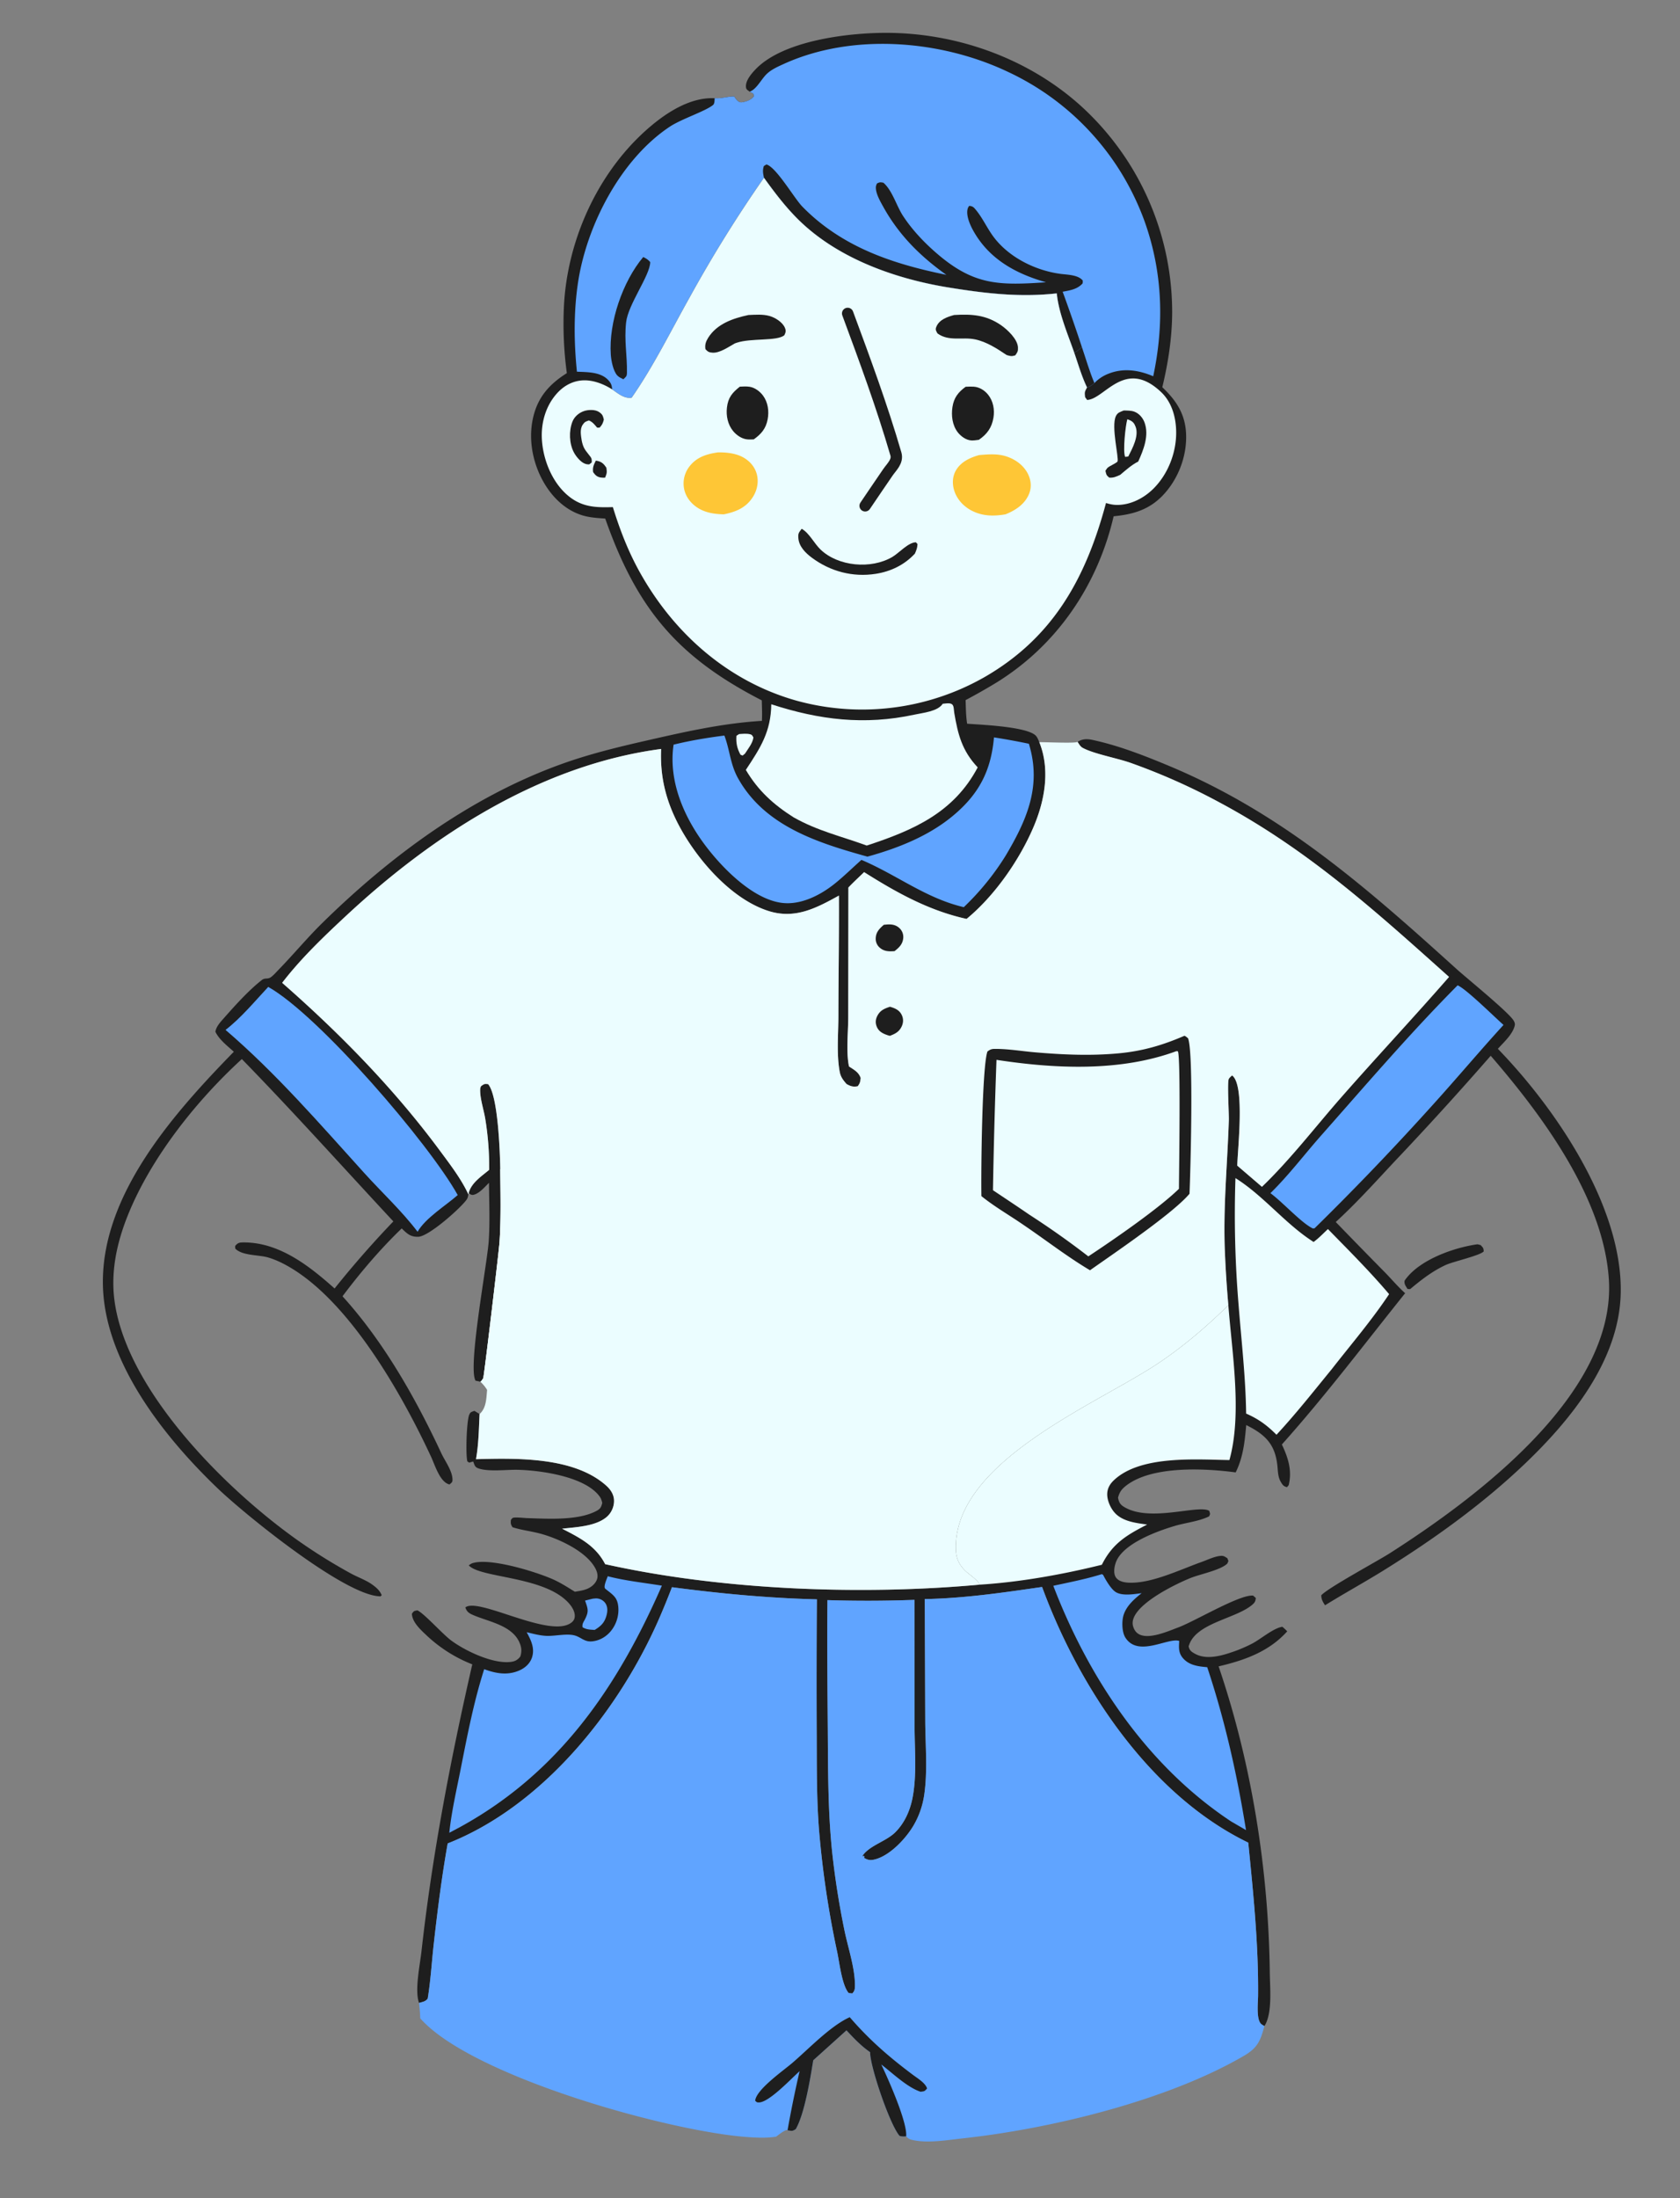 <svg width="221" height="289" fill="none" xmlns="http://www.w3.org/2000/svg"><rect width="100%" height="100%" fill="#808080" stroke="none"/><path d="M194.363 163.59l.421.11c.31.353.373.363.394.823-.423.536-4.055 1.349-5.004 1.791-1.764.82-3.185 1.929-4.673 3.17l-.344-.016c-.084-.144-.32-.479-.362-.658-.091-.386-.035-.44.183-.723 1.964-2.547 6.349-4.073 9.385-4.497zm-130.011-9.787a39.778 39.778 0 00-.524-6.751c-.192-1.156-.709-2.679-.662-3.839.009-.195.052-.262.122-.42.424-.284.418-.313.919-.257 1.305 1.479 1.568 8.905 1.6 11.194.028 3.162.108 6.345-.088 9.503-.07 1.127-2.036 17.679-2.154 17.977-.008.02-.236.341-.243.349-.033.037-.076.064-.114.097l-.65-.133c-1.042-1.726 1.511-15.264 1.728-18.288.181-2.543.056-5.172.04-7.724-.545.531-1.278 1.411-2.039 1.576-.287.062-.395-.077-.634-.211.321-1.348 1.69-2.223 2.7-3.073z" fill="#1E1E1E"/><path d="M141.753 97.536c.88-.552 1.636-.337 2.602-.111 3.186.742 6.494 2.042 9.515 3.307 14.897 6.242 25.94 16.013 37.743 26.675 1.35 1.219 6.908 5.723 7.513 6.792.226.4.177.583.019.998-.373.979-1.408 1.919-2.105 2.697 7.686 7.919 16.392 20.78 16.163 32.097-.18 8.855-6.554 16.695-12.698 22.54-5.551 5.281-11.9 9.834-18.396 13.875-2.571 1.6-5.232 3.051-7.804 4.648-.292-.458-.48-.745-.498-1.31.839-.964 7.394-4.495 9.018-5.533 11.347-7.251 29.786-20.955 28.816-36.005-.688-10.663-8.729-21.529-15.542-29.399a449.663 449.663 0 01-12.651 13.902c-2.513 2.686-5.018 5.467-7.732 7.952a868.135 868.135 0 006.431 6.584c.896.914 1.745 1.928 2.696 2.779-5.37 6.698-10.482 13.48-16.215 19.887.822 1.747 1.365 3.418.895 5.352l-.22.261c-.473-.106-.593-.313-.828-.713-.341-.581-.364-1.268-.42-1.921-.256-2.942-1.541-4.255-4.117-5.53-.193 2.167-.404 4.244-1.389 6.222-4.022-.535-11.09-.921-14.479 1.797-.559.449-.822.845-.997 1.534.122.584.262.88.785 1.201 3.409 2.092 9.798-.343 11.217.523.099.39.176.361-.034.735-1.416.671-3.006.807-4.497 1.246-2.367.697-6.871 2.344-7.755 4.796-.2.556-.353 1.402-.022 1.934.333.535 1.045.693 1.63.728 2.994.178 6.821-1.707 9.657-2.713.741-.263 1.717-.743 2.499-.804.427-.033.549.087.899.304l.145.366c-.066.128-.091.289-.198.386-.93.836-3.5 1.343-4.737 1.832-1.851.731-8.329 3.783-7.611 6.349.118.421.338.801.725 1.032 1.327.792 3.927-.381 5.244-.873 2.209-.825 8.042-4.339 9.823-4.176l.354.31c-.037.476-.158.641-.531.948-2.229 1.832-7.488 2.363-8.302 5.43.119.517.327.672.787.935 1.453.833 3.343.345 4.827-.158a19.125 19.125 0 002.78-1.175c1.114-.587 2.746-2.011 3.933-2.191.226.195.439.38.641.6-2.399 2.668-5.618 3.808-9.027 4.605 4.365 12.809 6.575 26.81 6.734 40.329.023 1.944.33 5.027-.579 6.742-.041.075-.089.146-.134.22-.116-.068-.277-.159-.381-.238-.722-.556-.454-2.873-.446-3.753.061-6.773-.623-13.389-1.293-20.124-12.95-6.268-22.276-20.433-27.121-33.613-5.133.745-10.233 1.494-15.434 1.591l.062 16.123c.023 3.136.321 6.507-.132 9.607a11.191 11.191 0 01-.888 3.036c-.146.321-.307.635-.483.941-1.019 1.765-3.194 4.104-5.239 4.549-.517.112-.854.042-1.306-.235l.058-.154-.112-.15-.03.199-.091-.208c.946-1.341 3.095-1.853 4.299-3.063 1.219-1.224 1.936-2.859 2.259-4.541.577-3.006.262-6.365.262-9.433l-.011-16.566c-3.834.139-7.613.15-11.449.033-.06 5.642.002 11.294.043 16.936.039 5.426.012 10.85.581 16.254.375 3.43.911 6.834 1.609 10.214.459 2.236 1.387 4.962 1.381 7.202-.001.483-.005.739-.345 1.105l-.477-.05c-.885-1.035-1.206-3.936-1.502-5.355a126.251 126.251 0 01-2.411-16.244c-.315-4.128-.275-8.279-.293-12.417-.03-5.916-.021-11.832.025-17.747-6.409-.162-12.713-.757-19.067-1.596a100.09 100.09 0 01-1.683 4.118c-5.294 12.122-15.3 24.641-27.819 29.567-.785 4.409-1.351 8.91-1.848 13.359-.263 2.351-.396 4.723-.782 7.058-.34.399-.65.406-1.138.556-.596-1.643.118-4.969.317-6.756 1.428-12.779 3.825-25.233 6.687-37.759a18.649 18.649 0 01-3.207-1.628 18.713 18.713 0 01-2.837-2.211c-.767-.721-1.861-1.716-1.9-2.818.272-.378.257-.353.716-.444.86.366 3.303 3.104 4.423 3.94 1.874 1.399 5.54 3.136 7.872 2.837.569-.073.895-.253 1.255-.711.19-.623.177-1.103-.065-1.716-.954-2.422-4.16-2.84-6.248-3.779-.508-.228-.737-.432-.923-.952 1.665-1.377 10.88 3.985 13.822 2.083.316-.204.523-.442.567-.83.069-.62-.303-1.256-.687-1.71-3.128-3.691-11.63-3.35-13.248-5.069.207-.177.377-.275.644-.341 2.426-.604 8.162 1.17 10.416 2.164 1.01.447 1.952 1.057 2.89 1.637.51-.085 1.046-.158 1.532-.342.59-.223 1.171-.678 1.382-1.292.162-.474.022-.984-.2-1.413-1.177-2.261-4.835-3.931-7.198-4.578-1.225-.335-2.513-.468-3.718-.856-.25-.429-.243-.473-.206-.971.09-.087.15-.221.268-.262.335-.117 1.446.023 1.841.035 2.69.084 6.755.356 9.174-.961.515-.281.601-.514.734-1.041-.074-.291-.14-.545-.316-.795-1.88-2.674-7.812-3.487-10.814-3.555-1.474-.033-3.736.278-5.115-.17-.544-.176-.539-.443-.735-.922l-.526.148-.242-.162c-.239-.943-.1-5.256.24-6.106.164-.41.306-.393.695-.537l.672.415c-.09 1.969-.124 3.998-.47 5.94 5.344-.141 12.883-.326 17.129 3.472.6.538 1.04 1.212 1.03 2.044a2.826 2.826 0 01-.974 2.085c-1.468 1.238-4.018 1.325-5.86 1.537 2.324 1.187 4.418 2.239 5.666 4.663 15.323 3.414 33.649 4.115 49.252 2.695-.179-.594-1.45-1.38-1.952-1.893-.922-.943-1.19-1.832-1.176-3.125.124-11.19 18.059-18.518 26.203-23.811 3.443-2.236 6.73-5.037 9.652-7.917a147.441 147.441 0 01-.438-6.644c-.286-5.939.311-11.741.503-17.662.027-.853-.224-5.013-.009-5.432.096-.187.282-.31.423-.466.09.063.123.081.209.184 1.417 1.692.565 9.209.482 11.671l3.248 2.786c3.723-3.573 7.025-7.886 10.434-11.769 4.674-5.323 9.522-10.491 14.178-15.824-9.713-8.691-18.578-16.73-30.202-22.945a82.742 82.742 0 00-11.751-5.22c-1.738-.607-4.827-1.175-6.245-1.956-.302-.167-.485-.506-.665-.784z" fill="#1E1E1E"/><path d="M77.948 210.191c.197-.022.406-.052.605-.035.418.038.838.27 1.077.617.323.47.303 1.055.164 1.58-.258.978-.723 1.424-1.565 1.94-.584-.04-1.081-.036-1.596-.352-.075-.476.14-.679.34-1.089.445-.916.41-1.229.068-2.193-.026-.074-.054-.147-.081-.221l.988-.247zm113.799-80.647c1.152.495 4.834 4.152 6.038 5.208-3.111 3.402-6.072 6.932-9.163 10.349a365.195 365.195 0 01-15.686 16.381l-.21.039c-1.474-.67-4.03-3.505-5.606-4.65 2.39-2.334 4.486-5.111 6.706-7.62 5.869-6.634 11.676-13.424 17.921-19.707zm-46.799 77.415l.166.1c.333.652.972 1.756 1.568 2.194.853.627 2.491.334 3.497.208-.963.765-1.985 1.651-2.373 2.866-.252.789-.231 2.228.223 2.956 1.661 2.668 5.633-.027 7.094.457-.052.887-.111 1.588.517 2.295.824.927 2.004 1.054 3.167 1.16 2.333 7.004 3.931 14.133 5.103 21.418l-1.957-1.138c-11.001-7.269-18.72-18.803-23.394-30.984 2.156-.468 4.278-.876 6.389-1.532z" fill="#60A4FF"/><path d="M79.948 207.234c2.298.599 4.773.854 7.121 1.239-5.804 13.274-13.465 24.54-26.491 31.706l-1.474.784c.29-2.776.94-5.566 1.482-8.305.878-4.435 1.727-8.892 3.109-13.203 1.557.576 3.117.856 4.687.137.733-.335 1.352-.909 1.604-1.689.39-1.204-.136-2.271-.702-3.31.87.211 1.814.466 2.713.485 1.056.021 2.546-.324 3.546-.073.886.221 1.31.89 2.338.792.99-.094 1.869-.606 2.491-1.372a4.43 4.43 0 00.96-2.356 4.43 4.43 0 00-.002-.859c-.105-.977-.47-1.362-1.216-1.947-.033-.026-.474-.361-.52-.419-.225-.285.233-1.255.354-1.61z" fill="#60A4FF"/><path d="M162.521 154.889c3.735 2.347 6.564 6.037 10.28 8.397.674-.49 1.276-1.127 1.886-1.696 2.723 2.789 5.528 5.583 8.048 8.556-2.256 3.401-5.034 6.644-7.547 9.865-2.378 2.906-4.714 5.869-7.268 8.622-1.265-1.267-2.355-2.06-3.994-2.786-.063-4.799-.628-9.599-1.001-14.381a142.838 142.838 0 01-.404-16.577zm-.935 16.708c.486 6.262 1.832 14.332.14 20.363-4.385-.061-11.709-.661-15.209 2.663-.519.492-.856 1.083-.865 1.811-.011.925.524 2.058 1.206 2.673 1.062.96 2.685 1.145 4.05 1.331-2.701 1.387-4.561 2.479-5.962 5.287-5.13 1.272-10.812 2.294-16.087 2.618-.179-.595-1.45-1.38-1.952-1.894-.922-.943-1.19-1.831-1.176-3.124.124-11.19 18.059-18.519 26.203-23.811 3.442-2.237 6.73-5.037 9.652-7.917z" fill="#EBFDFF"/><path d="M121.651 210.236c5.201-.097 10.301-.846 15.434-1.591 4.845 13.18 14.171 27.345 27.121 33.613.67 6.735 1.354 13.351 1.293 20.124-.008.879-.276 3.197.446 3.753.103.079.265.17.381.238-.506 1.918-.896 2.868-2.681 3.909-10.124 5.904-25.413 9.595-36.975 10.855-2.039.222-4.705.686-6.705.196-.343-.084-.532-.189-.761-.466-.334.04-.546.033-.871-.056-1.275-1.468-3.873-9.076-3.872-11.004-1.187-.823-2.132-1.82-3.11-2.871l-4.37 3.936c-.388 2.379-1.139 7.05-2.304 9.054-.481.304-.506.24-1.077.145l-.075-.054c-.553.189-.968.557-1.434.903-1.181.185-2.376.141-3.563.063-10.326-.676-36.501-7.983-43.243-15.618a27.376 27.376 0 00-.161-2.031c.489-.15.797-.157 1.138-.556.386-2.335.519-4.707.782-7.058.497-4.449 1.063-8.95 1.848-13.359 12.518-4.926 22.524-17.445 27.818-29.567a100.09 100.09 0 001.684-4.118c6.354.839 12.658 1.434 19.067 1.596-.046 5.915-.055 11.831-.025 17.747.018 4.138-.023 8.289.292 12.417a126.428 126.428 0 002.412 16.244c.296 1.419.617 4.32 1.502 5.355l.477.05c.34-.366.343-.622.345-1.105.006-2.24-.922-4.966-1.381-7.202a109.15 109.15 0 01-1.609-10.214c-.569-5.404-.542-10.828-.581-16.254-.041-5.642-.103-11.294-.044-16.936 3.837.117 7.616.106 11.449-.033l.012 16.566c-.001 3.068.315 6.427-.262 9.433-.323 1.682-1.04 3.317-2.259 4.541-1.205 1.21-3.353 1.722-4.299 3.063l.09.208.031-.199.112.15-.058.154c.452.277.788.347 1.306.235 2.044-.445 4.22-2.784 5.238-4.549a10.848 10.848 0 00.876-1.923 11.148 11.148 0 00.496-2.054c.453-3.1.155-6.471.132-9.607l-.062-16.123z" fill="#60A4FF"/><path d="M105.185 272.306c-1.113.989-4.069 4.162-5.386 4.109-.286-.012-.215-.021-.456-.217.112-1.46 3.678-3.941 4.892-4.982 2.17-1.86 5.001-4.857 7.546-6.007 2.549 2.963 5.226 5.279 8.347 7.607.576.429 1.626 1.06 1.827 1.767-.339.386-.34.36-.854.428-1.772-.584-3.676-2.443-5.175-3.586.902 1.869 3.443 7.588 3.278 9.443-.334.04-.547.033-.871-.056-1.275-1.468-3.873-9.076-3.872-11.004-1.187-.823-2.132-1.82-3.11-2.871l-4.371 3.936c-.388 2.379-1.138 7.05-2.303 9.054-.481.304-.506.24-1.077.145.462-2.603.99-5.191 1.585-7.766zm-6.564-260.25c-.25-.203-.455-.252-.49-.595-.082-.829.671-1.718 1.202-2.284 3.579-3.818 12.059-4.83 16.994-4.858 9.951-.057 20.065 3.728 27.142 10.827a36.9 36.9 0 014.566 5.57 34.575 34.575 0 011.417 2.304 34.433 34.433 0 01.849 1.592 39.848 39.848 0 01.769 1.63 40.467 40.467 0 01.688 1.668 36.94 36.94 0 011.561 5.176 37.967 37.967 0 01.49 2.66 38.546 38.546 0 01.293 2.688 38.604 38.604 0 01.084 1.802c.007.3.01.6.009.902-.018 3.29-.526 6.58-1.297 9.773 1.838 1.738 3.017 3.52 3.129 6.138.124 2.927-1.041 5.972-3.066 8.085-1.82 1.898-3.927 2.499-6.465 2.744-2.103 9.043-7.433 16.915-15.379 21.84a78.431 78.431 0 01-4.093 2.327c.034 1.037.04 2.079.201 3.105 1.819.137 8.018.381 9.069 1.614.195.229.31.543.425.816 1.439 3.571.736 7.592-.715 11.039-1.851 4.398-5.155 9.157-8.854 12.195-4.963-1.091-9.214-3.461-13.476-6.15-.694.669-1.407 1.324-2.071 2.022l-.021 17.032c.004 1.972-.302 4.586.1 6.492.649.435 1.271.74 1.537 1.518-.063.526-.077.655-.38 1.082-.59.122-.947.012-1.477-.288-.447-.512-.77-.919-.898-1.599-.434-2.307-.176-4.988-.174-7.344.004-5.275.099-10.556.069-15.831-2.945 1.623-5.723 3.114-9.182 2.048-5.08-1.566-9.764-7.1-12.08-11.684-1.566-3.099-2.285-6.181-2.124-9.643-15.778 2.093-29.98 11.267-41.407 21.899-2.953 2.747-5.988 5.642-8.448 8.85 7.601 6.657 14.747 13.952 20.769 22.092 1.317 1.781 2.798 3.707 3.725 5.716-.055.334-.08.5-.29.776-.9 1.183-4.93 4.757-6.296 4.801-1.03.033-1.467-.404-2.18-1.096-2.826 2.715-5.437 5.79-7.79 8.921 5.415 5.961 9.618 13.389 13.007 20.652.477 1.021 1.517 2.391 1.458 3.553-.014.276-.196.355-.38.535-1.253-.259-1.924-2.543-2.428-3.627-3.806-8.184-10.467-19.918-18.217-24.705-.99-.612-2.065-1.162-3.182-1.498-1.228-.371-3.183-.231-4.2-1.03-.232-.183-.157-.166-.18-.495.286-.338.47-.454.93-.463 4.787-.1 8.784 3.056 12.15 6.052a130.825 130.825 0 017.731-8.82c-6.642-7.131-13.122-14.363-19.93-21.343-5.99 5.474-11.976 13.001-15.005 20.556-1.431 3.571-2.262 7.359-1.748 11.21 1.61 12.079 15.298 25.524 25.065 32.176a73.26 73.26 0 006.02 3.685c.92.503 2.042.886 2.88 1.507.525.388.93.749 1.186 1.354l-.156.152c-4.626-.024-17.846-10.78-21.364-14.142-7.069-6.756-14.978-16.68-15.157-26.841-.208-11.884 9.415-22.615 17.225-30.619-.864-.786-1.91-1.567-2.427-2.627.11-.701.666-1.279 1.123-1.797 1.475-1.672 3.214-3.605 4.957-4.982.43-.34.696-.124 1.102-.325.333-.164.86-.773 1.13-1.051 1.963-2.012 3.755-4.185 5.764-6.156 8.995-8.825 19.544-16.607 31.49-20.897 3.641-1.308 7.273-2.192 11.035-3.05 5.142-1.171 10.013-2.288 15.293-2.618.046-.898.008-1.795-.016-2.694-11.124-5.704-16.454-12.11-20.595-23.9-.833-.058-1.68-.107-2.497-.29-2.229-.502-4.02-2.027-5.246-3.907-1.717-2.632-2.454-6.039-1.736-9.118.627-2.687 2.16-4.376 4.429-5.806a48.103 48.103 0 01-.39-8.634c.386-8.593 4.26-17.37 10.671-23.176 2.424-2.195 5.769-4.503 9.172-4.334.894.065 1.675-.237 2.555-.232.114.152.29.434.446.56.217.174.352.236.623.194.562-.086 1.186-.305 1.525-.78l-.059-.325-.489-.275z" fill="#1E1E1E"/><path d="M97.228 96.51c.484-.028.99-.094 1.464.03.271.07.278.197.418.416-.093.754-.708 1.5-1.113 2.133l-.31.25-.279-.115c-.452-.828-.598-1.545-.534-2.485l.354-.23z" fill="#EBFDFF"/><path d="M35.285 129.753c6.675 3.738 21.19 20.647 24.927 27.366-1.592 1.399-4.25 3.023-5.281 4.824-2.046-2.703-4.71-5.177-6.993-7.699-5.854-6.467-11.633-13.151-18.268-18.837 2.077-1.611 3.82-3.733 5.615-5.654z" fill="#60A4FF"/><path d="M124.011 92.528c.275-.024.593-.077.867-.053.673.06.552.641.647 1.212.485 2.881 1.023 5.008 3.089 7.204-3.148 5.954-8.463 8.27-14.597 10.278-3.355-1.227-6.48-1.927-9.638-3.719-2.653-1.688-4.655-3.502-6.268-6.228 1.925-2.915 3.3-5.005 3.349-8.63 6.324 2.057 12.252 2.785 18.822 1.367 1.163-.251 3.083-.427 3.729-1.431z" fill="#EBFDFF"/><path d="M95.29 96.707c.722 1.89.763 3.763 1.803 5.624 3.52 6.304 10.509 8.484 17.016 10.295 4.027-1.113 8.074-2.71 11.306-5.418 3.375-2.826 4.961-5.899 5.339-10.261 1.54.24 3.072.52 4.598.838.066.228.129.458.187.688 1.356 5.241-.591 9.552-3.244 14.019a34.426 34.426 0 01-5.512 6.778c-5.025-1.185-8.819-4.254-13.462-6.217-1.189 1.048-2.327 2.184-3.566 3.169-1.913 1.518-4.491 2.823-6.994 2.47-3.826-.54-7.81-4.646-10.013-7.582-2.811-3.748-4.84-8.461-4.138-13.207 2.184-.537 4.451-.913 6.68-1.196zm3.33-84.652c.945-.336 1.538-1.697 2.312-2.396.619-.56 1.436-.916 2.191-1.26 9.031-4.1 20.615-3.142 29.422 1.026a32.333 32.333 0 011.544.764 36.454 36.454 0 011.505.84 33.094 33.094 0 011.46.913 33.905 33.905 0 012.776 2.038 33.34 33.34 0 011.943 1.703 33.919 33.919 0 011.222 1.214 38.228 38.228 0 011.16 1.274 37.142 37.142 0 011.096 1.33 32.667 32.667 0 011.028 1.38 34.048 34.048 0 011.411 2.166 35.327 35.327 0 012.638 5.413c.103.268.203.537.299.808 2.324 6.609 2.526 13.377 1.077 20.2-1.925-.814-3.923-1.125-5.925-.319a5.013 5.013 0 00-1.81 1.215c-.329.258-.562.458-.97.578-.704-1.45-1.163-3.065-1.69-4.589-.856-2.456-2.039-5.19-2.292-7.783-4.869.546-9.414.007-14.212-.77-6.804-1.1-14.082-3.638-19.227-8.395-1.948-1.802-3.536-3.892-5.081-6.035a175.043 175.043 0 00-9.845 15.851c-2.436 4.349-4.714 8.98-7.563 13.067-.986.147-1.8-.566-2.566-1.097-.03-.495-.12-.773-.446-1.15-1.007-1.157-2.775-1.108-4.183-1.173-.398-3.875-.436-7.92.152-11.776 1.144-7.499 5.626-16.18 12.085-20.45 1.525-1.009 4.655-2.01 5.67-2.84.216-.177.185-.618.219-.89.893.066 1.675-.236 2.555-.23.114.152.29.433.446.56.217.174.351.236.623.194.561-.087 1.185-.306 1.525-.78l-.059-.326-.49-.275z" fill="#60A4FF"/><path d="M142.311 45.605c.538 1.574 1.005 3.231 1.658 4.758-.329.258-.561.459-.97.579-.704-1.45-1.163-3.066-1.69-4.59.443-.174.669-.418 1.002-.747zM84.615 33.791c.387.193.638.335.921.665-.019 1.763-2.913 5.547-3.173 7.929-.268 2.45.154 4.33.11 6.63-.009.49-.13.514-.469.848-.264-.131-.578-.265-.785-.48-.556-.578-.82-1.99-.872-2.766-.284-4.23 1.56-9.6 4.268-12.825z" fill="#1E1E1E"/><path d="M100.497 23.37c-.121-.579-.201-.953-.016-1.538l.341-.21c1.288.347 3.624 4.395 4.7 5.516a25.301 25.301 0 003.654 3.104c4.588 3.22 9.889 4.782 15.317 5.893-3.419-2.426-6.225-5.216-8.279-8.905-.381-.684-.92-1.615-.991-2.396-.028-.302.017-.453.144-.717.387-.18.42-.17.843-.095 1.18 1.028 1.715 3.037 2.573 4.351 1.211 1.854 2.805 3.531 4.48 4.97 4.828 4.146 8.091 4.194 14.179 3.779l.157-.012c-4.026-1.14-7.545-3.084-9.616-6.868-.399-.728-.943-1.982-.677-2.835.043-.139.106-.221.182-.337.464.022.607.186.895.533.852 1.032 1.421 2.29 2.199 3.376 1.994 2.785 5.527 4.56 8.869 5.02.909.125 2.383.115 2.987.891-.02.367.058.325-.252.594-.674.586-1.546.714-2.396.87.88 2.404 1.72 4.82 2.521 7.252-.333.328-.559.572-1.002.747-.856-2.455-2.039-5.19-2.292-7.783-4.869.546-9.414.007-14.212-.77-6.804-1.1-14.082-3.638-19.227-8.395-1.948-1.802-3.536-3.892-5.081-6.035z" fill="#1E1E1E"/><path d="M100.497 23.37c1.545 2.144 3.134 4.233 5.082 6.035 5.144 4.758 12.422 7.294 19.226 8.396 4.799.776 9.344 1.315 14.212.77.253 2.592 1.436 5.327 2.292 7.782.527 1.524.986 3.14 1.69 4.59-.32.582-.33.618-.251 1.277l.26.362c2.306-.084 4.95-5.559 9.731-1.036 1.439 1.36 1.973 3.372 1.984 5.3.014 2.703-1.086 5.522-3.02 7.428-1.251 1.234-2.985 2.124-4.773 2.111-.512-.004-.953-.1-1.437-.253-2.634 9.816-6.899 17.672-16.014 22.909a33.085 33.085 0 01-2.113 1.1 31.404 31.404 0 01-2.188.943 33.276 33.276 0 01-2.252.78 32.272 32.272 0 01-5.43 1.165 34.686 34.686 0 01-1.58.161 31.183 31.183 0 01-1.587.084 31.776 31.776 0 01-3.175-.066 33.525 33.525 0 01-2.369-.252 32 32 0 01-2.345-.426 35.423 35.423 0 01-1.543-.378c-9.014-2.497-16.174-8.779-20.7-16.86-1.538-2.746-2.652-5.619-3.576-8.62-2.372.079-4.234-.008-6.102-1.685-1.997-1.791-3.134-4.738-3.244-7.395-.088-2.146.575-4.344 2.052-5.938.915-.989 2.102-1.615 3.462-1.65 1.3-.032 2.65.5 3.734 1.188.767.53 1.58 1.243 2.567 1.096 2.848-4.087 5.126-8.718 7.562-13.066a175.05 175.05 0 019.845-15.851z" fill="#EBFDFF"/><path d="M78.38 60.563c.066.01.133.017.2.031.591.128.858.409 1.186.896.092.623.072.723-.166 1.309-.222.005-.357.017-.587-.022-.495-.083-.71-.32-.989-.703-.09-.637.084-.96.356-1.511zm-.993-.875c.354.468.49.512.45 1.116l-.327.254c-.237-.012-.291 0-.54-.086-.58-.197-1.203-.973-1.477-1.493-.616-1.165-.67-2.809-.194-4.034.257-.663.857-1.176 1.523-1.4.573-.194 1.492-.23 2.01.141.445.319.47.476.602.977-.123.48-.222.703-.564 1.063l-.323-.007c-.331-.391-.585-.738-1.074-.941-.429.144-.566.181-.83.58-.399.605-.213 1.444-.113 2.105.171.787.352 1.105.857 1.725zm28.074 9.834c.987.546 1.638 1.926 2.484 2.734 2.321 2.218 6.634 2.613 9.435.972.889-.52 2.092-1.916 3.103-1.931l.212.23c-.02.504-.148.808-.344 1.262-1.379 1.485-3.172 2.35-5.164 2.657-2.999.464-5.939-.307-8.374-2.112-.84-.623-1.707-1.47-1.79-2.581-.049-.653.059-.717.438-1.231zm42.363-15.553c.447.01.959-.006 1.383.15.636.233 1.126.806 1.355 1.43.624 1.702-.129 3.587-.832 5.134-.888.449-1.609 1.11-2.367 1.745-.508.23-.869.41-1.445.367-.401-.337-.382-.385-.499-.903.275-.477.411-.497.887-.763.132-.073.649-.34.702-.457.204-.452-.859-4.6-.219-5.957.235-.497.568-.546 1.035-.746z" fill="#1E1E1E"/><path d="M148.296 55.122c.086.031.174.057.258.093.465.198.657.424.834.895.46 1.228-.422 2.83-.966 3.911l-.413.046c-.322-.733.042-4.107.287-4.945z" fill="#EBFDFF"/><path d="M97.323 50.836c.423-.023.87-.05 1.29.015.692.11 1.35.608 1.759 1.158.665.895.812 2.063.608 3.136-.23 1.214-.844 1.918-1.823 2.621-.3.014-.613.03-.912-.006-.708-.086-1.384-.565-1.823-1.108-.692-.855-.92-1.992-.795-3.07.15-1.31.694-1.948 1.696-2.746zm29.705.014c.349-.017.7-.035 1.05-.013.753.048 1.441.474 1.907 1.057.675.842.875 1.97.701 3.02-.218 1.319-.84 2.167-1.92 2.91-.32.044-.659.097-.983.082-.692-.033-1.383-.542-1.793-1.07-.713-.922-.871-2.19-.699-3.315.19-1.233.75-1.95 1.737-2.671zm-28.571-9.434c.904-.036 1.878-.12 2.758.124.752.208 1.734.815 2.041 1.565.174.423.091.6-.079.976-.983.8-4.376.347-6.262.981l-.241.084c-.808.443-1.963 1.276-2.924 1.223-.466-.026-.644-.123-.95-.46-.096-.57.05-1.001.35-1.485 1.157-1.858 3.285-2.573 5.306-3.008zm27.055 0c2.304-.14 4.213-.023 6.187 1.348.821.57 2.16 1.821 2.212 2.91.025.519-.071.644-.354 1.046-.518.156-.61.106-1.139-.044-1.264-.85-2.624-1.735-4.133-2.054-1.695-.357-3.44.312-4.961-.782-.196-.384-.321-.487-.134-.915.403-.926 1.444-1.264 2.322-1.51z" fill="#1E1E1E"/><path d="M94.45 59.476c1.167-.01 2.433.12 3.448.734.834.505 1.46 1.277 1.683 2.235.234 1.005.001 2.051-.551 2.912-.912 1.419-2.241 1.944-3.82 2.266-1.231-.033-2.43-.203-3.48-.89-.92-.604-1.605-1.528-1.766-2.631a3.616 3.616 0 01.196-1.821 3.554 3.554 0 01.33-.662c.066-.104.138-.205.214-.302.954-1.23 2.265-1.629 3.746-1.84zm34.345.355c1.22-.099 2.411-.21 3.599.178 1.192.392 2.272 1.171 2.838 2.315.411.83.49 1.758.133 2.623-.563 1.36-1.789 2.15-3.098 2.677-1.53.257-2.971.253-4.387-.459-1.109-.558-2.009-1.515-2.369-2.715-.26-.864-.222-1.817.24-2.608.659-1.128 1.844-1.668 3.044-2.01z" fill="#FEC636"/><path d="M136.718 97.58c.702-.026 4.773.177 5.035-.045.18.278.363.617.665.783 1.417.782 4.507 1.35 6.245 1.957a83.34 83.34 0 0111.751 5.219c11.624 6.216 20.489 14.255 30.202 22.946-4.657 5.333-9.504 10.501-14.178 15.824-3.409 3.883-6.711 8.196-10.434 11.768l-3.248-2.785c.083-2.462.935-9.979-.482-11.671-.087-.104-.119-.121-.209-.184-.141.156-.327.279-.423.466-.215.419.036 4.579.008 5.432-.191 5.921-.788 11.723-.502 17.662.096 2.218.242 4.433.438 6.644-2.922 2.88-6.21 5.68-9.652 7.917-8.144 5.293-26.079 12.621-26.203 23.811-.014 1.293.254 2.182 1.176 3.125.502.513 1.773 1.298 1.952 1.893-15.603 1.419-33.93.719-49.252-2.695-1.249-2.424-3.342-3.476-5.667-4.663 1.843-.212 4.392-.3 5.861-1.538.6-.506.965-1.299.974-2.084.01-.832-.43-1.506-1.03-2.044-4.246-3.798-11.785-3.613-17.13-3.472.346-1.942.38-3.971.471-5.94.013-.011.027-.02.039-.031.87-.824.843-2.044.955-3.161a5 5 0 00-.872-1.059c.038-.032.081-.06.114-.097.007-.008.235-.329.243-.349.118-.298 2.084-16.85 2.154-17.977.196-3.158.116-6.34.089-9.503-.034-2.288-.296-9.715-1.601-11.194-.502-.056-.495-.027-.919.257-.07.159-.113.226-.121.42-.048 1.161.469 2.683.66 3.84.366 2.196.544 4.521.525 6.75-1.009.85-2.378 1.725-2.699 3.073l-.041.15c-.927-2.009-2.408-3.935-3.725-5.716-6.022-8.14-13.168-15.435-20.77-22.092 2.46-3.208 5.496-6.103 8.449-8.85 11.426-10.632 25.628-19.806 41.407-21.899-.16 3.462.558 6.544 2.123 9.643 2.317 4.584 7.001 10.118 12.08 11.684 3.459 1.066 6.238-.425 9.182-2.048.031 5.275-.064 10.556-.069 15.831-.001 2.356-.26 5.037.174 7.344.128.68.452 1.087.899 1.599.53.3.887.41 1.477.288.303-.427.317-.556.38-1.082-.266-.778-.889-1.083-1.537-1.518-.402-1.906-.097-4.52-.1-6.492l.021-17.032c.664-.698 1.377-1.353 2.07-2.022 4.262 2.689 8.514 5.059 13.477 6.15 3.699-3.038 7.003-7.797 8.854-12.195 1.451-3.447 2.154-7.468.714-11.039z" fill="#EBFDFF"/><path d="M117.072 132.361c.097.03.194.057.289.089.608.207 1.076.497 1.321 1.134.182.47.133.961-.087 1.405-.341.689-.852.935-1.532 1.195-.182-.047-.215-.051-.415-.123-.623-.222-1.11-.509-1.348-1.175-.165-.465-.108-.913.119-1.341.383-.723.919-.939 1.653-1.184zm-.808-10.774l.331-.032c.683-.06 1.287.018 1.789.535.333.344.484.811.431 1.286-.089.786-.553 1.21-1.14 1.675-.742.052-1.389.05-1.973-.481a1.524 1.524 0 01-.502-1.22c.03-.807.492-1.263 1.064-1.763zm39.548 14.591c.178.065.324.211.473.327.757 1.905.317 17.51.193 20.443-2.152 2.573-9.968 7.853-13.089 10.059-3.008-1.784-5.87-4.015-8.775-5.979-1.826-1.259-3.787-2.376-5.513-3.769-.061-2.908.076-17.019.795-19.012.305-.236.525-.34.918-.344 1.713-.019 3.564.295 5.28.444 3.696.321 7.367.485 11.071.139 3.145-.293 5.762-1.062 8.647-2.308z" fill="#1E1E1E"/><path d="M154.751 138.199l.19.015c.398.504.153 16.051.147 18.085-2.729 2.651-8.625 6.709-11.921 8.882a111.333 111.333 0 00-7.77-5.489c-1.578-1.088-3.183-2.142-4.775-3.21.097-5.715.252-11.428.464-17.14 7.702 1.179 16.272 1.585 23.665-1.143zm-88.943 15.53a38.325 38.325 0 013.03-1.528c10.854-4.942 22.95-7.815 34.752-9.273 2.046-.253 5.015-.917 6.966-.185 1.57 2.608.336 8.308-.358 11.084a42.367 42.367 0 01-.881 2.991 40.634 40.634 0 01-.708 1.956 44.957 44.957 0 01-1.238 2.862 40.295 40.295 0 01-.94 1.855c-.164.305-.332.608-.504.909a42.009 42.009 0 01-1.642 2.651 41.875 41.875 0 01-1.83 2.525c-.214.273-.431.543-.651.811a46.125 46.125 0 01-1.36 1.572 41.42 41.42 0 01-1.435 1.505 42.126 42.126 0 01-3.892 3.441 42.508 42.508 0 01-4.282 2.943c-6.292 3.722-15.326 6.646-22.64 4.689-1.435-.385-2.893-.972-4.115-1.824a4.97 4.97 0 00-.871-1.058c.037-.032.08-.06.113-.097.007-.008.235-.329.243-.349.118-.298 2.084-16.85 2.154-17.977.196-3.158.116-6.34.089-9.503z" fill="#EBFDFF"/><path d="M111.509 41.209c2.266 6.122 4.515 12.198 6.342 18.47.285.98-.535 1.675-1.066 2.444-1.004 1.451-1.981 2.92-2.977 4.376" stroke="#1E1E1E" stroke-width="1.5" stroke-linecap="round"/></svg>